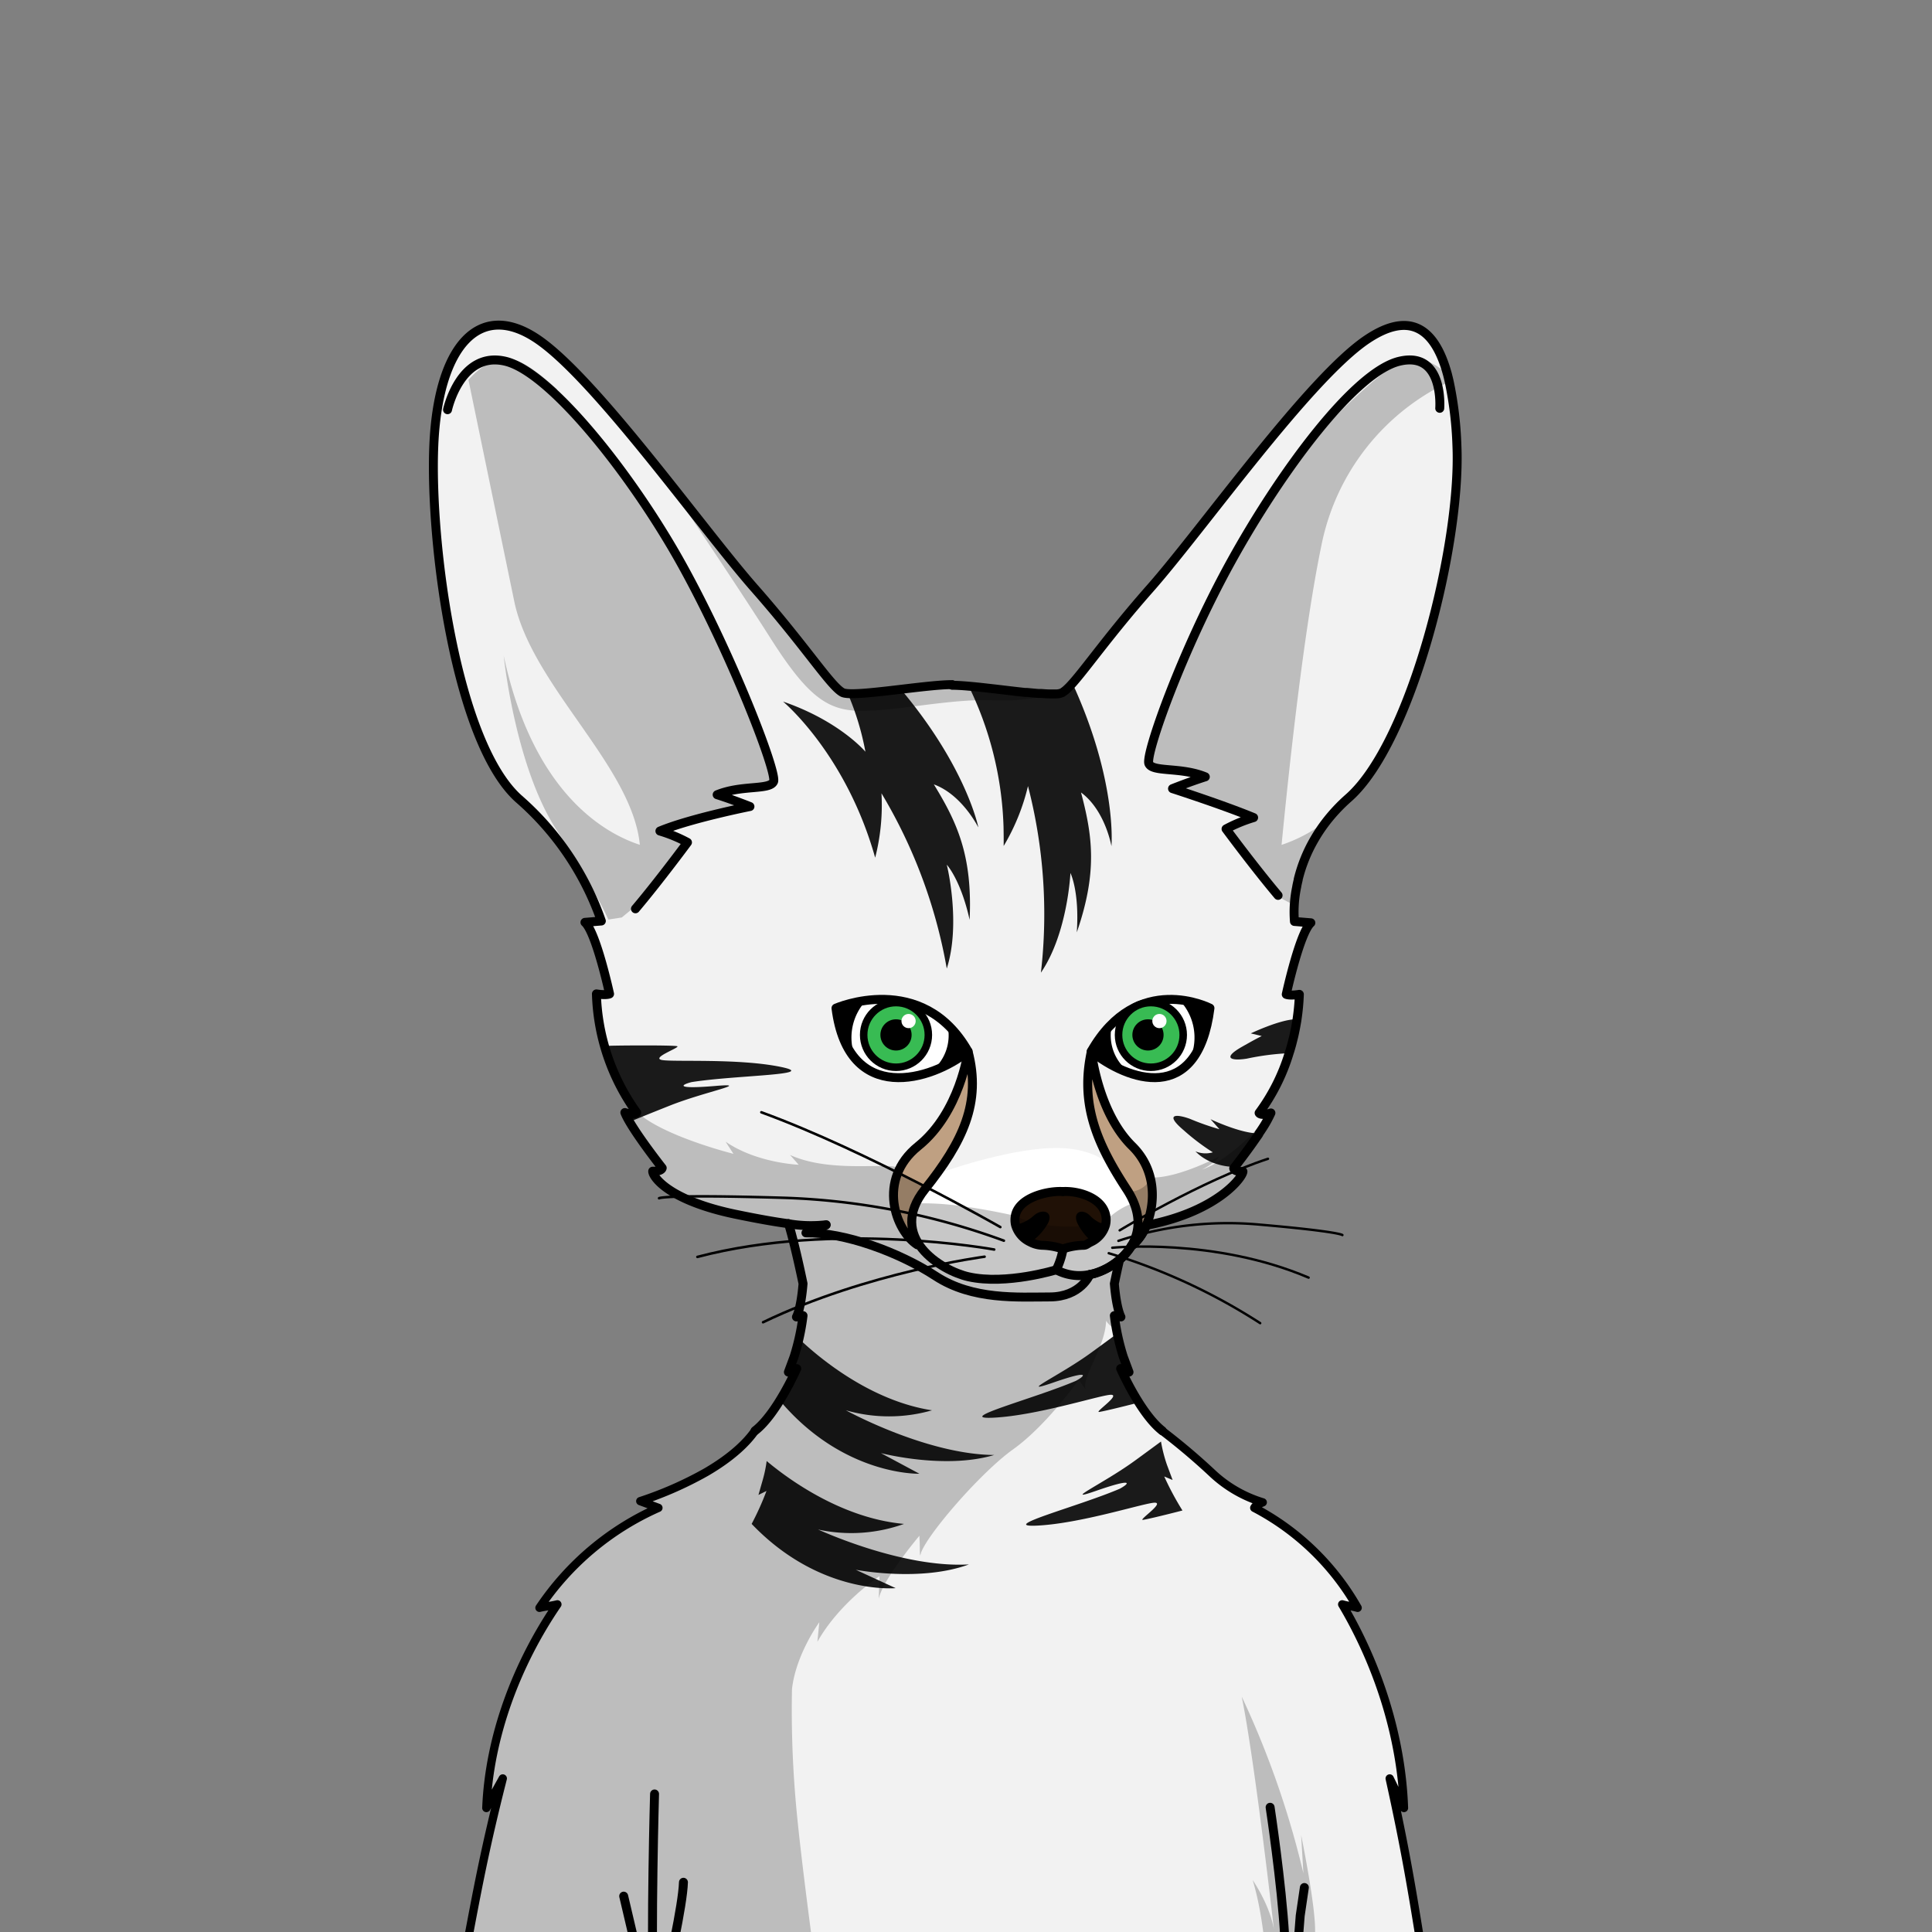 <svg xmlns="http://www.w3.org/2000/svg" viewBox="0 0 432 432">
  <rect x="0" y="0" width="432" height="432" fill="#808080" stroke="none"/>
  <defs>
    <style>.GUNDAN_DESERT_FOX_BODY_DESERT_FOX_BODY_24_cls-1{isolation:isolate;}.GUNDAN_DESERT_FOX_BODY_DESERT_FOX_BODY_24_cls-2{fill:#f2f2f2;}.GUNDAN_DESERT_FOX_BODY_DESERT_FOX_BODY_24_cls-3{fill:#fff;}.GUNDAN_DESERT_FOX_BODY_DESERT_FOX_BODY_24_cls-4{fill:#bfa082;}.GUNDAN_DESERT_FOX_BODY_DESERT_FOX_BODY_24_cls-10,.GUNDAN_DESERT_FOX_BODY_DESERT_FOX_BODY_24_cls-12,.GUNDAN_DESERT_FOX_BODY_DESERT_FOX_BODY_24_cls-5,.GUNDAN_DESERT_FOX_BODY_DESERT_FOX_BODY_24_cls-6,.GUNDAN_DESERT_FOX_BODY_DESERT_FOX_BODY_24_cls-8{fill:none;stroke:#000;stroke-linecap:round;stroke-linejoin:round;}.GUNDAN_DESERT_FOX_BODY_DESERT_FOX_BODY_24_cls-5{stroke-width:0.57px;}.GUNDAN_DESERT_FOX_BODY_DESERT_FOX_BODY_24_cls-6{stroke-width:0.54px;}.GUNDAN_DESERT_FOX_BODY_DESERT_FOX_BODY_24_cls-7{fill:#201106;}.GUNDAN_DESERT_FOX_BODY_DESERT_FOX_BODY_24_cls-8{stroke-width:2px;}.GUNDAN_DESERT_FOX_BODY_DESERT_FOX_BODY_24_cls-9{fill:#38bb53;}.GUNDAN_DESERT_FOX_BODY_DESERT_FOX_BODY_24_cls-10{stroke-width:1.68px;}.GUNDAN_DESERT_FOX_BODY_DESERT_FOX_BODY_24_cls-11{fill:#1a1a1a;}.GUNDAN_DESERT_FOX_BODY_DESERT_FOX_BODY_24_cls-12{stroke-width:1.86px;}.GUNDAN_DESERT_FOX_BODY_DESERT_FOX_BODY_24_cls-13{opacity:0.22;mix-blend-mode:multiply;}</style>
  </defs>
  <g class="GUNDAN_DESERT_FOX_BODY_DESERT_FOX_BODY_24_cls-1">
    <g id="body">
      <path class="GUNDAN_DESERT_FOX_BODY_DESERT_FOX_BODY_24_cls-2" d="M317.9,436.1c.58,3.59,1.22,7.47,2,11.85H101.93c.85-4.38,1.58-8.26,2.26-11.85,2.52-13.43,4.24-22.76,8.23-38.43l-1.84,3.3,0,0c-.57,1-1.15,2.08-1.81,3.27,0-.28,0-.55,0-.83h0c.82-15.78,6.93-31.66,15.84-44.69-.4.1-.76.18-1.09.24-.86.16-1.58.23-2.57.46h0l-.29.07a60.68,60.68,0,0,1,8.49-10.12c.4-.4.81-.79,1.23-1.19l.05-.05.39-.35a62.33,62.33,0,0,1,16.43-10.64l-1-.36,0,0-.11,0-2.93-1.08.16-.05a88,88,0,0,0,11.89-5c.94-.49,1.82-1,2.65-1.45,5.76-3.35,9.13-6.65,10.92-9.24l0,0a26.43,26.43,0,0,0,5.51-6.74s0-.08.07-.13l0,0c.19-.31.37-.61.54-.91s.44-.76.65-1.12l.58-1.07c.4-.74.75-1.43,1-2l.29-.59c.16-.33.29-.61.38-.82v0c.11-.22.17-.37.2-.43v0h0l-.61.25-1.24.52.35-.94.06-.17.86-2.32c.08-.21.16-.44.23-.67s.14-.44.21-.67l.21-.78c.07-.24.13-.49.19-.74s.18-.77.26-1.16c.56-2.68.86-5.17.86-5.17l-.51.1-1,.19.06-.11v0a10.24,10.24,0,0,0,.7-2.29,37.84,37.84,0,0,0,.68-4.66v-.09l0-.27c-.84-4-1.56-7.13-2.17-9.52-.41-1.6-.76-2.87-1.06-3.87v0c-2.79-.37-6.41-1-11.29-2a51.09,51.09,0,0,1-12.78-4.09,19.89,19.89,0,0,1-4.41-2.91,7.84,7.84,0,0,1-1.58-1.88,1.83,1.83,0,0,1-.28-.86,3.26,3.26,0,0,0,1.76-.28h0a.64.64,0,0,0,.35-.43s-.67-.85-1.63-2.13l0,0a96.65,96.65,0,0,1-5.82-8.48c-.05-.09-.1-.17-.14-.26-.15-.27-.29-.52-.41-.76s-.23-.5-.32-.72a6.16,6.16,0,0,0,1.7.32c.81,0,.94-.32.94-.32s-.28-.35-.75-1-1.22-1.81-2-3.23c-.18-.32-.37-.66-.56-1-.28-.54-.57-1.12-.86-1.73-.09-.17-.17-.35-.26-.54l-.33-.73c-.2-.43-.39-.89-.58-1.36-.4-1-.78-2-1.15-3.09-.08-.24-.16-.48-.23-.73s-.18-.55-.26-.83a49.58,49.58,0,0,1-2-12.25c2.28.36,2.94,0,2.94,0s-3-13.78-5.5-16l3.66-.3a64.17,64.17,0,0,0-18.34-27.21C102,166.37,96.07,121.59,97,99.62S107,67,120.08,75.76c7,4.67,17.16,16.57,26.82,28.62l0,.06h0l1.16,1.44.79,1,.61.77c.17.2.34.42.52.65l.53.66c7,8.87,13.54,17.34,18.11,22.53l.65.75c5.4,6.16,9.42,11.35,12.43,15.2a.28.28,0,0,1,.07.09c3.14,4,5.18,6.58,6.56,7.31a3.52,3.52,0,0,0,1.26.25h0a24.76,24.76,0,0,0,2.91-.05l.58,0,.91-.07,1-.09,1.47-.14.45,0,3.14-.36,1.4-.16c3.64-.44,7.3-.87,9.94-1h0c.53,0,1,0,1.45,0,1,0,2.19.07,3.56.19.85.07,1.76.16,2.71.26l3.1.35c2.33.27,4.73.57,6.92.8l.37,0h.07l1.09.1.74.07.7.06.68,0c.66.05,1.27.08,1.83.1h1.43a3.53,3.53,0,0,0,1.35-.25,2.7,2.7,0,0,0,.4-.26,5.07,5.07,0,0,0,.64-.51c.15-.13.3-.28.46-.44s.52-.54.81-.86c3.2-3.57,8.47-11.14,17.41-21.28,11.53-13.1,35.47-47,48.58-55.73,9.39-6.24,15.09-2.6,17.94,8,.12.49.25,1,.36,1.51a81.6,81.6,0,0,1,1.72,14.29c1,22-10.13,66.35-24.2,78.76a38.34,38.34,0,0,0-5.25,5.63h0a34.92,34.92,0,0,0-2.28,3.41,33.9,33.9,0,0,0-3.76,9.2l0,.11c-.12.49-.23,1-.32,1.44a.13.13,0,0,1,0,.06,27.27,27.27,0,0,0-.52,7.8l3.67.3c-2.49,2.2-5.5,16-5.5,16s.66.36,2.93,0a49.73,49.73,0,0,1-.53,5.65c-.14.9-.3,1.78-.48,2.63h0c-.17.88-.38,1.73-.6,2.55s-.45,1.62-.7,2.39a43.82,43.82,0,0,1-6.69,13.3s.29.73,2.64,0a24.8,24.8,0,0,1-2.06,3.68l-.07.11a.94.94,0,0,1-.12.18l-.43.64a.43.43,0,0,0,0,.07c-.12.18-.25.38-.4.59s-.29.41-.43.61c-.35.51-.74,1.06-1.15,1.63-1.53,2.12-2.95,4-3.46,4.62l-.2.26a.26.26,0,0,0,.06.14.53.53,0,0,0,.19.22l0,0a1.27,1.27,0,0,0,.31.17h0a4.06,4.06,0,0,0,1.5.16c.07,1.1-5.41,8.8-21.08,11.95l-.52.11a13.24,13.24,0,0,1-1,1.92.41.41,0,0,1,0,.09l0,0a8.71,8.71,0,0,1-2,2.31,2.5,2.5,0,0,1-.25.17l-.08.05-.12.18c-.13.22-.27.42-.41.62l0,.07c-.2.26-.4.51-.61.76l0,0c-.18.21-.37.42-.57.62l-.3.29c-.17.17-.34.33-.52.48h0c0,.1,0,.2-.07.31-.22.94-.44,2-.68,3.05-.14.65-.28,1.33-.43,2,.07.86.15,1.63.25,2.31a.41.41,0,0,0,0,.11l0,.27a.59.59,0,0,1,0,.14,28.75,28.75,0,0,0,.58,3,7.09,7.09,0,0,0,.58,1.61l-.78-.15-.69-.14s.07.58.2,1.47l.13.84c0,.2.07.41.11.62l0,.22c.05.28.1.57.16.87s.1.56.17.84.09.45.14.68a26.38,26.38,0,0,0,1,3.65l1.28,3.43-1.86-.77h0v0c.06.13.33.72.76,1.6l.19.4c.39.78.88,1.73,1.46,2.77l.32.57c.41.72.85,1.48,1.33,2.23a25.68,25.68,0,0,0,5.23,6.29,144.08,144.08,0,0,1,11.32,9.57,28.6,28.6,0,0,0,11.2,6.45c-1.18.5-1.6.7-1.89,1.23a56.94,56.94,0,0,1,23.11,22.35c-1.35-.38-2.1-.38-3.45-.77,7.89,13.26,13.25,29.48,13.81,45.53-1.17-2.4-2-4.2-3.19-6.6C314.21,413.34,315.7,422.67,317.9,436.1Z" />
      <path class="GUNDAN_DESERT_FOX_BODY_DESERT_FOX_BODY_24_cls-3" d="M249.31,261.71s-3.31-5.34-14.14-5S210,262.33,210,262.33s-7.76,6.57-5.95,12.78,8.1,12,17.9,10.94,12.7-2.76,15.09-1.68,12.74-.86,15.18-4.46,3.15-9.19,1-12.45S249.31,261.71,249.31,261.71Z" />
      <path class="GUNDAN_DESERT_FOX_BODY_DESERT_FOX_BODY_24_cls-4" d="M216.71,236.08a33,33,0,0,1-8.65,17c-7.32,7.34-9.16,11.79-8,16.89a15.32,15.32,0,0,0,4.19,7.7s-.43-9.21,3.9-13.88A35.22,35.22,0,0,0,216.46,248C217.65,242.73,216.71,236.08,216.71,236.08Z" />
      <path class="GUNDAN_DESERT_FOX_BODY_DESERT_FOX_BODY_24_cls-4" d="M242.72,239s.35,12.72,3.94,18.22,6.84,9.92,7.2,14.07a22.8,22.8,0,0,1,0,5.9s4-3.1,3.37-11.23-5.16-10.4-7.69-14.33-5.52-13.5-5.52-13.5Z" />
      <path class="GUNDAN_DESERT_FOX_BODY_DESERT_FOX_BODY_24_cls-5" d="M224.47,277.42a157.24,157.24,0,0,0-48.95-9.58c-27.27-.8-28.15.09-28.15.09" />
      <path class="GUNDAN_DESERT_FOX_BODY_DESERT_FOX_BODY_24_cls-5" d="M222.31,279.4s-35.38-6.52-66.37,1.65" />
      <path class="GUNDAN_DESERT_FOX_BODY_DESERT_FOX_BODY_24_cls-5" d="M220.16,281s-26.19,3.42-49.54,14.66" />
      <path class="GUNDAN_DESERT_FOX_BODY_DESERT_FOX_BODY_24_cls-5" d="M223.68,274.38s-29.69-17-53.44-25.67" />
      <path class="GUNDAN_DESERT_FOX_BODY_DESERT_FOX_BODY_24_cls-6" d="M250.08,277.46a77.61,77.61,0,0,1,31.51-3.64c17.91,1.56,18.57,2.34,18.57,2.34" />
      <path class="GUNDAN_DESERT_FOX_BODY_DESERT_FOX_BODY_24_cls-6" d="M248.71,279s22.8-2.31,43.9,6.68" />
      <path class="GUNDAN_DESERT_FOX_BODY_DESERT_FOX_BODY_24_cls-6" d="M247.92,280.22a133.08,133.08,0,0,1,33.86,15.64" />
      <path class="GUNDAN_DESERT_FOX_BODY_DESERT_FOX_BODY_24_cls-6" d="M250.36,275.11s18.2-11.08,33.16-16" />
      <path class="GUNDAN_DESERT_FOX_BODY_DESERT_FOX_BODY_24_cls-7" d="M237.28,279.54s-1.49.33-5.26-1.22-5-2.41-5-5.47,3.71-5.61,9.25-6.44,11,3,11.44,4.1.5,4.3-1.22,5.94-6.9,2.68-6.9,2.68Z" />
      <path class="GUNDAN_DESERT_FOX_BODY_DESERT_FOX_BODY_24_cls-8" d="M237.64,266.43c-3.52-.2-10.11,1.42-10.64,5.66a4.82,4.82,0,0,0,.07,1.79,6,6,0,0,0,3.29,3.83,6.24,6.24,0,0,0,2.74.74,14.88,14.88,0,0,1,4.54.83" />
      <path class="GUNDAN_DESERT_FOX_BODY_DESERT_FOX_BODY_24_cls-8" d="M237.64,279.28a14.88,14.88,0,0,1,4.54-.83c.73,0,.74-.24,1.74-.74a6,6,0,0,0,3.29-3.83,5,5,0,0,0,.08-1.79c-.54-4.24-6.13-5.86-9.65-5.66" />
      <path d="M231.15,271.82a8.5,8.5,0,0,1-4.08,2.06,6,6,0,0,0,3.29,3.83s1.79-.75,3.69-3.71S233.17,270,231.15,271.82Z" />
      <path d="M243.73,271.82c-1.79-1.78-4.26-.78-2.57,2.18s3.26,3.71,3.26,3.71a5.81,5.81,0,0,0,2.91-3.83A7.13,7.13,0,0,1,243.73,271.82Z" />
      <path class="GUNDAN_DESERT_FOX_BODY_DESERT_FOX_BODY_24_cls-3" d="M186.93,225.42c2.78,21.91,21.4,16.19,29.53,9.67C206.2,217,186.93,225.42,186.93,225.42Z" />
      <path class="GUNDAN_DESERT_FOX_BODY_DESERT_FOX_BODY_24_cls-3" d="M244,235.09c8.13,6.52,23.74,12.24,26.53-9.67C270.55,225.42,254.28,217,244,235.09Z" />
      <path class="GUNDAN_DESERT_FOX_BODY_DESERT_FOX_BODY_24_cls-8" d="M186.93,225.42s19.27-8.43,29.53,9.67C208.33,241.61,189.71,247.33,186.93,225.42Z" />
      <path class="GUNDAN_DESERT_FOX_BODY_DESERT_FOX_BODY_24_cls-9" d="M200.35,224.18a7.23,7.23,0,1,0,7.23,7.23A7.23,7.23,0,0,0,200.35,224.18Z" />
      <circle cx="200.35" cy="231.41" r="3.49" />
      <circle class="GUNDAN_DESERT_FOX_BODY_DESERT_FOX_BODY_24_cls-3" cx="203.16" cy="228.31" r="1.59" />
      <circle class="GUNDAN_DESERT_FOX_BODY_DESERT_FOX_BODY_24_cls-10" cx="200.35" cy="231.41" r="7.23" />
      <path d="M211.82,229.07a10.21,10.21,0,0,1-3.76,10.61,63.38,63.38,0,0,0,8.4-4.59Z" />
      <path d="M193.91,223.46a12.1,12.1,0,0,0-2.61,13.15,30.56,30.56,0,0,1-4-11.08A45.11,45.11,0,0,1,193.91,223.46Z" />
      <path class="GUNDAN_DESERT_FOX_BODY_DESERT_FOX_BODY_24_cls-8" d="M270.55,225.42S254.28,217,244,235.09C252.15,241.61,267.76,247.33,270.55,225.42Z" />
      <path class="GUNDAN_DESERT_FOX_BODY_DESERT_FOX_BODY_24_cls-9" d="M257.34,224.18a7.23,7.23,0,1,1-7.23,7.23A7.23,7.23,0,0,1,257.34,224.18Z" />
      <circle cx="256.69" cy="231.41" r="3.49" />
      <circle class="GUNDAN_DESERT_FOX_BODY_DESERT_FOX_BODY_24_cls-3" cx="259.25" cy="228.31" r="1.59" />
      <circle class="GUNDAN_DESERT_FOX_BODY_DESERT_FOX_BODY_24_cls-10" cx="257.34" cy="231.41" r="7.23" />
      <path d="M248.66,229.07a10.21,10.21,0,0,0,3.76,10.61,63.38,63.38,0,0,1-8.4-4.59Z" />
      <path d="M263.57,223.46a12.1,12.1,0,0,1,2.61,13.15,30.79,30.79,0,0,0,4-11.08A45.11,45.11,0,0,0,263.57,223.46Z" />
      <path class="GUNDAN_DESERT_FOX_BODY_DESERT_FOX_BODY_24_cls-8" d="M236.18,283.93s-11.18,3.45-19.62,1.56c-6.15-1.38-18.27-8.89-9.77-19.54s12.7-19.4,9.67-30.86c0,0-1.76,13.63-11.14,21.18s-5,19-.21,22.07" />
      <path class="GUNDAN_DESERT_FOX_BODY_DESERT_FOX_BODY_24_cls-8" d="M237.7,279.28a17.14,17.14,0,0,1-1.52,4.65,11,11,0,0,0,7.5,1.05c.32-.06.65-.14,1-.23a15.34,15.34,0,0,0,5.68-3.12c3.7-3.2,6.23-8.58,1.59-15.68-7-10.66-10.41-19.4-7.92-30.86,0,0,1.44,13.63,9.12,21.18,5.49,5.4,5.21,12.8,3.18,17.7a11,11,0,0,1-3,4.37" />
      <path class="GUNDAN_DESERT_FOX_BODY_DESERT_FOX_BODY_24_cls-11" d="M175.09,156.87c.43.36,14.15,12,20.6,34.91a47.34,47.34,0,0,0,1.41-14.4,114.37,114.37,0,0,1,14.6,39.19c3.17-9.91.15-22.7,0-23.22.18.19,3.18,3.61,5.11,12.32.67-14.37-2.82-21.82-8-30.28,6.13,2.23,9.7,9.15,9.92,9.58a.58.58,0,0,0,0-.1c-.3-1.38-3.45-14.29-17.29-30.74-1.7.2-3.4.4-5,.57.29.85-.93.48-1.47.14a39.27,39.27,0,0,1-5.4.25,60.94,60.94,0,0,1,3.94,13S187.79,161.25,175.09,156.87Z" />
      <path class="GUNDAN_DESERT_FOX_BODY_DESERT_FOX_BODY_24_cls-11" d="M224.42,189.17a47.55,47.55,0,0,0,5.44-13.4,114.3,114.3,0,0,1,2.89,41.72c6-8.79,6.6-22.29,6.6-22.29s2.05,4.1,1.42,13.28c4.71-13.58,3.48-21.71.95-31.28,5.42,4,6.8,12,6.8,12s1.34-14.51-8.73-36.45a9.74,9.74,0,0,1-2.31,2.07,4.55,4.55,0,0,1-1.71.27,1.67,1.67,0,0,1-1.07,0c-1.48,0-3.38-.21-5.48-.43l-6-1.17a4,4,0,0,1-4,0c-.95-.1-1.86-.19-2.71-.26a77,77,0,0,1,7.88,31.57C224.42,186.25,224.44,187.69,224.42,189.17Z" />
      <path class="GUNDAN_DESERT_FOX_BODY_DESERT_FOX_BODY_24_cls-11" d="M208.4,315.35c-14-2.17-25.52-12-29.74-16a29.58,29.58,0,0,1-1.1,4l-1.27,3.43,1.86-.78a64.06,64.06,0,0,1-3.79,7.15c14.25,16.93,31.22,16.38,31.22,16.38l-8.6-4.61c.6.15,14.46,3.66,25.32.42-15-.12-32.62-9.7-33.17-10A34.85,34.85,0,0,0,208.4,315.35Z" />
      <path class="GUNDAN_DESERT_FOX_BODY_DESERT_FOX_BODY_24_cls-11" d="M182.91,342a34.9,34.9,0,0,0,19.23-1.25c-14.14-1.26-26.24-10.3-30.71-14.06a29.07,29.07,0,0,1-.84,4.08l-1,3.5,1.8-.89a63.53,63.53,0,0,1-3.32,7.37c15.3,16,32.2,14.36,32.2,14.36L191.35,351c.61.12,14.67,2.73,25.3-1.19C201.7,350.65,183.47,342.22,182.91,342Z" />
      <path class="GUNDAN_DESERT_FOX_BODY_DESERT_FOX_BODY_24_cls-11" d="M281.48,253.41l-.05.07c-.12.18-.25.38-.4.59s-.29.41-.43.61c-.35.51-.74,1.06-1.15,1.63-1.29,1.82-2.68,3.74-3.32,4.62H276a14.18,14.18,0,0,1-4.29-.77l-.5-.17c-.27-.11-.54-.22-.81-.36a10.48,10.48,0,0,1-3.1-2.19,5.84,5.84,0,0,0,3.89.22,49.86,49.86,0,0,1-6.52-4.94c-4.28-3.62-1.8-3.7,1.39-2.55a57.22,57.22,0,0,0,6.62,2.33l-2-2.24s5.49,2.6,9.43,3.08a7.71,7.71,0,0,0,1.33.07Z" />
      <path class="GUNDAN_DESERT_FOX_BODY_DESERT_FOX_BODY_24_cls-11" d="M289.81,227.91c-3.52,0-10.13,3.16-10.13,3.16l2.45.59c-1.41.7-2.75,1.46-4.24,2.3-4.89,2.74-2.47,3.29.88,2.76a57.15,57.15,0,0,1,9.43-1.22,47.87,47.87,0,0,0,1.3-4.94C290.76,229.25,291.64,227.9,289.81,227.91Z" />
      <path class="GUNDAN_DESERT_FOX_BODY_DESERT_FOX_BODY_24_cls-11" d="M159.86,242.83c-8.59.72-7.89-.18-5.22-.87,10.06-1.59,29.11-1.56,19.78-3.43s-23.17-1.07-26.22-1.48,4-2.83,3.23-3.11-15.48-.18-15.82-.06l-.25.64a44.49,44.49,0,0,0,7,14.28s-.29.73-2.64,0a13.34,13.34,0,0,0,.87,1.74,5.66,5.66,0,0,0,.71.05c.38-.07.47-.19,8.44-3.36S168.45,242.11,159.86,242.83Z" />
      <path class="GUNDAN_DESERT_FOX_BODY_DESERT_FOX_BODY_24_cls-11" d="M235.33,309.21c8.14-2.84,7.68-1.79,5.27-.46-9.35,4-27.81,8.75-18.31,8.24s22.71-4.72,25.77-5.09-3.14,3.73-2.36,3.82c.44,0,4.9-1.06,8.9-2.1a64.48,64.48,0,0,1-4.07-7.6l1.87.78-1.28-3.43a33.11,33.11,0,0,1-1.32-5.17c-1,.73-2.71,2-5.77,4.23C237.11,307.49,227.19,312,235.33,309.21Z" />
      <path class="GUNDAN_DESERT_FOX_BODY_DESERT_FOX_BODY_24_cls-11" d="M262.2,330.93l-1.28-3.43a33.11,33.11,0,0,1-1.32-5.17c-1,.73-2.71,2-5.77,4.23-6.92,5.06-16.84,9.61-8.7,6.78s7.68-1.79,5.27-.46c-9.35,4-27.81,8.75-18.31,8.24s22.71-4.72,25.77-5.09-3.14,3.73-2.36,3.82c.44,0,4.9-1.06,8.9-2.1a64.48,64.48,0,0,1-4.07-7.6Z" />
      <path class="GUNDAN_DESERT_FOX_BODY_DESERT_FOX_BODY_24_cls-8" d="M176.29,273.62c-2.79-.37-6.41-1-11.29-2-15.68-3.15-19.13-8.64-19.05-9.74,2.05.08,2.12-.72,2.12-.72s-7-8.88-8.35-12.39c2.35.73,2.64,0,2.64,0a47.78,47.78,0,0,1-9-26.53c2.28.36,2.94,0,2.94,0s-3-13.78-5.5-16l3.66-.3a64.17,64.17,0,0,0-18.34-27.21C102,166.37,96.07,121.59,97,99.62S107,67,120.08,75.76s37.06,42.63,48.59,55.73,17,21.89,19.71,23.35c2.2,1.17,18.32-1.76,24.55-1.76" />
      <path class="GUNDAN_DESERT_FOX_BODY_DESERT_FOX_BODY_24_cls-8" d="M184.74,273.86a29.88,29.88,0,0,1-8.45-.23" />
      <path class="GUNDAN_DESERT_FOX_BODY_DESERT_FOX_BODY_24_cls-8" d="M100.07,91.61s2.84-13.19,12.9-10.84,28.44,25.5,39.58,45.63,21.3,46.42,20.42,48.37-7.13.69-12.61,2.93c3.42,1.08,7.33,2.64,7.33,2.64s-13.29,2.64-20.13,5.48a32.59,32.59,0,0,1,6.16,2.54s-6.35,8.6-11.63,14.85" />
      <path class="GUNDAN_DESERT_FOX_BODY_DESERT_FOX_BODY_24_cls-8" d="M256.32,274l.52-.11c15.67-3.15,21.15-10.85,21.08-11.95a4.06,4.06,0,0,1-1.5-.16h0a1.27,1.27,0,0,1-.31-.17l0,0a.53.53,0,0,1-.19-.22.26.26,0,0,1-.06-.14l.2-.26c.51-.66,1.93-2.5,3.46-4.62.41-.57.8-1.12,1.15-1.63.14-.2.28-.41.43-.61s.28-.41.4-.59a.43.43,0,0,1,0-.07l.43-.64a.94.94,0,0,0,.12-.18l.07-.11a24.8,24.8,0,0,0,2.06-3.68c-2.35.73-2.64,0-2.64,0a43.82,43.82,0,0,0,6.69-13.3c.25-.77.49-1.56.7-2.39s.43-1.67.6-2.55h0c.18-.85.34-1.73.48-2.63a49.73,49.73,0,0,0,.53-5.65c-2.27.36-2.93,0-2.93,0s3-13.78,5.5-16l-3.67-.3a27.27,27.27,0,0,1,.52-7.8.13.13,0,0,0,0-.06c.09-.47.2-.95.32-1.44l0-.11a33.9,33.9,0,0,1,3.76-9.2,34.92,34.92,0,0,1,2.28-3.41h0a38.34,38.34,0,0,1,5.25-5.63c14.07-12.41,25.17-56.79,24.2-78.76a81.6,81.6,0,0,0-1.72-14.29c-.11-.52-.24-1-.36-1.51-2.85-10.61-8.55-14.25-17.94-8-13.11,8.72-37,42.63-48.58,55.73-8.94,10.14-14.21,17.71-17.41,21.28-.29.32-.55.61-.81.86s-.31.31-.46.44a5.07,5.07,0,0,1-.64.51,2.7,2.7,0,0,1-.4.26,3.53,3.53,0,0,1-1.35.25H234.7c-.56,0-1.17-.05-1.83-.1l-.68,0-.7-.06-.74-.07-1.09-.1h-.07l-.37,0c-2.19-.23-4.59-.53-6.92-.8l-3.1-.35c-.95-.1-1.86-.19-2.71-.26-1.37-.12-2.59-.19-3.56-.19" />
      <path class="GUNDAN_DESERT_FOX_BODY_DESERT_FOX_BODY_24_cls-8" d="M243.69,285c.32-.06.64-.14,1-.23a15.34,15.34,0,0,0,5.68-3.12,13.19,13.19,0,0,0,2.63-3.07" />
      <path class="GUNDAN_DESERT_FOX_BODY_DESERT_FOX_BODY_24_cls-8" d="M253,278.56a3.14,3.14,0,0,0,.33-.22,11,11,0,0,0,3-4.37" />
      <path class="GUNDAN_DESERT_FOX_BODY_DESERT_FOX_BODY_24_cls-8" d="M321.93,91.3s1-12.88-9-10.53-26.43,24.5-37.57,44.63S256,168.82,256.9,170.77s7.14.68,12.61,2.93c-3.42,1.08-7.33,2.64-7.33,2.64s11.29,3.64,18.13,6.47a33.47,33.47,0,0,0-6.16,2.54s6.35,8.6,11.63,14.86" />
      <path class="GUNDAN_DESERT_FOX_BODY_DESERT_FOX_BODY_24_cls-8" d="M243.69,285s-2,5-9,5-17.18.76-25.48-4.66-20.5-9.82-29-9.67l4.48-1.75h0" />
      <path class="GUNDAN_DESERT_FOX_BODY_DESERT_FOX_BODY_24_cls-8" d="M168.85,319.91c4.89-3.82,9.3-13.89,9.3-13.89l-1.86.78,1.27-3.43a51.17,51.17,0,0,0,2-9.19l-1.47.29s1-1.66,1.47-7.44c-1.4-6.72-2.49-10.92-3.23-13.4h0" />
      <path class="GUNDAN_DESERT_FOX_BODY_DESERT_FOX_BODY_24_cls-8" d="M250.35,281.63c-.37,1.59-.76,3.38-1.18,5.4.48,5.78,1.47,7.44,1.47,7.44l-1.47-.29a50.78,50.78,0,0,0,2,9.19l1.28,3.43-1.87-.78s4.41,10.07,9.3,13.89" />
      <path class="GUNDAN_DESERT_FOX_BODY_DESERT_FOX_BODY_24_cls-12" d="M259.83,319.91a144.08,144.08,0,0,1,11.32,9.57,28.6,28.6,0,0,0,11.2,6.45c-1.18.5-1.6.7-1.89,1.23a56.94,56.94,0,0,1,23.11,22.35c-1.35-.38-2.1-.38-3.45-.77,7.89,13.26,13.25,29.48,13.81,45.53-1.17-2.4-2-4.2-3.19-6.6,3.47,15.67,5,25,7.16,38.43.58,3.59,1.22,7.47,2,11.85H101.93c.85-4.38,1.58-8.26,2.26-11.85,2.52-13.43,4.24-22.76,8.23-38.43l-3.67,6.6c.64-16,6.81-32.27,15.88-45.53-1.55.39-2.41.39-4,.77a62.43,62.43,0,0,1,26.59-22.35l-4.05-1.5a81.68,81.68,0,0,0,14.7-6.47c5.79-3.37,9.16-6.68,10.95-9.28" />
      <polyline class="GUNDAN_DESERT_FOX_BODY_DESERT_FOX_BODY_24_cls-8" points="289.21 447.95 290.73 428.35 291.66 422.05" />
      <path class="GUNDAN_DESERT_FOX_BODY_DESERT_FOX_BODY_24_cls-8" d="M284,404.11s2.56,16.78,3.26,28.9c.3,5.14.55,10.48.75,14.94" />
      <path class="GUNDAN_DESERT_FOX_BODY_DESERT_FOX_BODY_24_cls-8" d="M147.66,448c1.85-7.83,5-22,5.16-27.12" />
      <path class="GUNDAN_DESERT_FOX_BODY_DESERT_FOX_BODY_24_cls-8" d="M146.1,448c-.59-17.3.26-46.87.26-46.87" />
      <line class="GUNDAN_DESERT_FOX_BODY_DESERT_FOX_BODY_24_cls-8" x1="145.09" y1="447.95" x2="139.46" y2="423.98" />
      <g class="GUNDAN_DESERT_FOX_BODY_DESERT_FOX_BODY_24_cls-13">
        <path d="M276.42,184.51l-.09,0,.12,0Z" />
        <path d="M143.11,110.87a268,268,0,0,0-18.29-22.66l-.3-1.22c-7.61-6.83-9.86-7.09-13-6.51-3.67.66-6.77,4.48-6.77,4.48s4.47,21.62,10.24,49.5c3.91,18.89,26.36,36.76,28.08,54.44-7.44-2.41-23.78-11.14-30.44-42.27.15,1.46,2.79,25.07,11.8,38.92,7.76,11.95,10.8,18.29,11.6,20.06l3-.46,6.82-5.63,7.43-11.32-5.33-2.75,13.5-4.15,4.06-1.27-4-3.1s10.89-1.27,11.56-2-.86-3-.86-3S157.7,130.8,143.11,110.87Z" />
        <path d="M324.83,85s-3.09-3.82-6.76-4.48S312,80.27,300.84,90.9,275.61,125.74,268,140.55a192.19,192.19,0,0,0-12,30.58c2,.17,4.14.42,6.19.78,6.24,1.09,6.59,1.43,6.59,1.43l-5.24,3.33s14.42,4.85,15.38,5.46l1,.61L277.38,184l-1.05-.1-1.43,1.38h0l-.37.19.37.48v.72l.47.3,1,2,.63-.25,9,11.91,3.41,1.78v-1.65l1.36-6.16c1.35-6.16,4.67-8.56,4.67-8.56l1.12-2.46a34.13,34.13,0,0,1-10,5.34c1.72-17.68,5-48.15,8.92-67A51.59,51.59,0,0,1,324.83,85Z" />
        <path d="M283.22,250a7.64,7.64,0,0,1-1.13,2.5l-.07.11a.94.94,0,0,1-.12.18c-.11.18-.26.4-.42.64l-.05.07c-.12.18-.25.38-.4.59s-.29.41-.43.61c-.35.51-.74,1.06-1.15,1.63-1.29,1.82-2.68,3.74-3.32,4.62l-.28.4-.07.09.26.13,0,0,.31.17h0l.7.37L276,264.57c-1.17,2.45-10.9,6.94-19.46,8.95l-.06.13a23.38,23.38,0,0,1-1.09,2.24h0a.18.18,0,0,1,0,.09l0,0a20.91,20.91,0,0,1-1.78,2.69,19.42,19.42,0,0,1-2.34,2.51c-.3.26-.6.5-.87.71a11.28,11.28,0,0,1-2.67,1.59h0l-2,.91-1.89.86-.21.09-.52.24-.88,1.26-.58.83-.41.59-1.15.43-2.1.8-1.47.56-1.61,0-6.9-.12h-.62l-2.43,0c-.76,0-1.49-.05-2.19-.1-7.06-.53-11.62-3-17.23-6-2.37-1.27-4.94-2.64-8-4A67.25,67.25,0,0,0,190,277l-.39-.12c-5.46-1.66-8.33-1.54-8.54-1.53l.87-.6.92-.64h-.09c-1.19-.17-13.94-2-23.21-4.15a35,35,0,0,1-6.9-2.35,25.08,25.08,0,0,1-4.83-2.9A12.7,12.7,0,0,1,146,263l.26-.2,1.48-1.14h0l.1-.08-1.38-2.48,0,0-5.78-8.48-.18-.26.91-.74.06-.42c0-.26.09-.67.19-1.34a13.86,13.86,0,0,0,2.09,1.88C150.36,254.6,164,258,164,258l-1.75-2.71c7,4.8,16.34,5.15,16.34,5.15l-1.92-2.18c7,3.16,16,2.39,21.13,2.47a10.49,10.49,0,0,1,3.45.42h0a1.83,1.83,0,0,0,.08.25,4.59,4.59,0,0,0,1.23,1.71,12.09,12.09,0,0,0,4.38,2.27l.11,0h0l0,0-.62.86-.38.52L206,267l-.16.26-.06.11c0,.08-.11.19-.19.31l-.26.44-.15.25s0,0,0,0,0,0,0,0l-.42.69h.08l.55,0a64.19,64.19,0,0,1,9.77.65c6.25.84,11.8,2.15,11.8,2.15l.09,0,.15.08a14.53,14.53,0,0,0,2.42,1,27,27,0,0,0,4.51,1,35.83,35.83,0,0,0,7.13.27,20.57,20.57,0,0,0,4.68-.77,8,8,0,0,0,1.4-.55q.34-.34.69-.66A16.12,16.12,0,0,1,253.4,269v0l-.83-2h0l-.22-.55h.25a5.12,5.12,0,0,0,4.4-2.48,3.85,3.85,0,0,0,.24-.5,1.22,1.22,0,0,0,.07-.17c4.24.15,10-2.19,13.1-3.63,1.36-.63,2.22-1.09,2.22-1.09A5.29,5.29,0,0,1,271.2,260a16.17,16.17,0,0,1-2.44,1.52,16.34,16.34,0,0,0,2.94-1.35,41.22,41.22,0,0,0,8.44-6.82C282,251.44,283.22,250,283.22,250Z" />
        <path d="M237.88,154.58a46.48,46.48,0,0,1-15.78,2c-9.17-.35-20,2.1-28.22,2.36s-12.67-2.18-21.58-16.21-25.4-38.34-25.4-38.34,17.88,22.4,27.67,34.28,12.06,15,13.8,15.9S207,153,211.44,153.12s17.13,1.62,17.13,1.62Z" />
        <path d="M249.37,295.65l.27,1.68a5.71,5.71,0,0,1-2.31-2c-.19,5.94-5.42,12.38-4.61,15.35l-1.51-2.16s-7.17,10.2-14.68,15.56c-7.26,5.18-19.41,19.22-20.68,23.37a3.56,3.56,0,0,0-.09.39l-.17-4.45a0,0,0,0,0,0,0c-.43.5-8.25,9.86-9.1,14.1l.17-5.06s-8.91,5.85-13.89,14.68l.43-4.37s-5.24,7.16-6.11,14.94a236.81,236.81,0,0,0,.77,24.29c1.13,14,5.64,46,5.64,46H101.93c.61-6.12,9.44-48.06,9.44-48.06l-2.58,3.55A73.31,73.31,0,0,1,113.58,379a133.24,133.24,0,0,1,10-20l-2.59.46a58.45,58.45,0,0,1,9.48-11.29c6.21-5.83,15.86-11.35,15.86-11.35l-2.93-1.19c13.87-3.24,25.49-15.7,25.49-15.7s8.1-8.78,9.09-13.43l-1.3-.62s2.74-8.84,2.37-11.58l-.9.08,1.39-7-3.45-13.7a36.46,36.46,0,0,1,7.21,1.44c4.78,1.33,10.79,2.66,18.79,6.29s12.45,6.94,19.66,8.3,12.84,1.14,17-.83,4.94-3.51,4.94-3.51l3.64-1.3L250,282.7s-1.26,5.46-.3,8A6.48,6.48,0,0,1,249.37,295.65Z" />
        <path d="M283.48,447.37s.12-15.38-3.38-27c4.78,7.34,4.87,12.12,4.87,12.12s-4.29-38.22-7.32-53.13a202.47,202.47,0,0,1,13.79,39.5l-.5-8.51s3.08,15,3.12,21.07.46,12.95.46,12.95l.38,3.61Z" />
        <path d="M205.85,347.45a3.56,3.56,0,0,0-.09.39l-.17-4.45Z" />
      </g>
    </g>
  </g>
</svg>